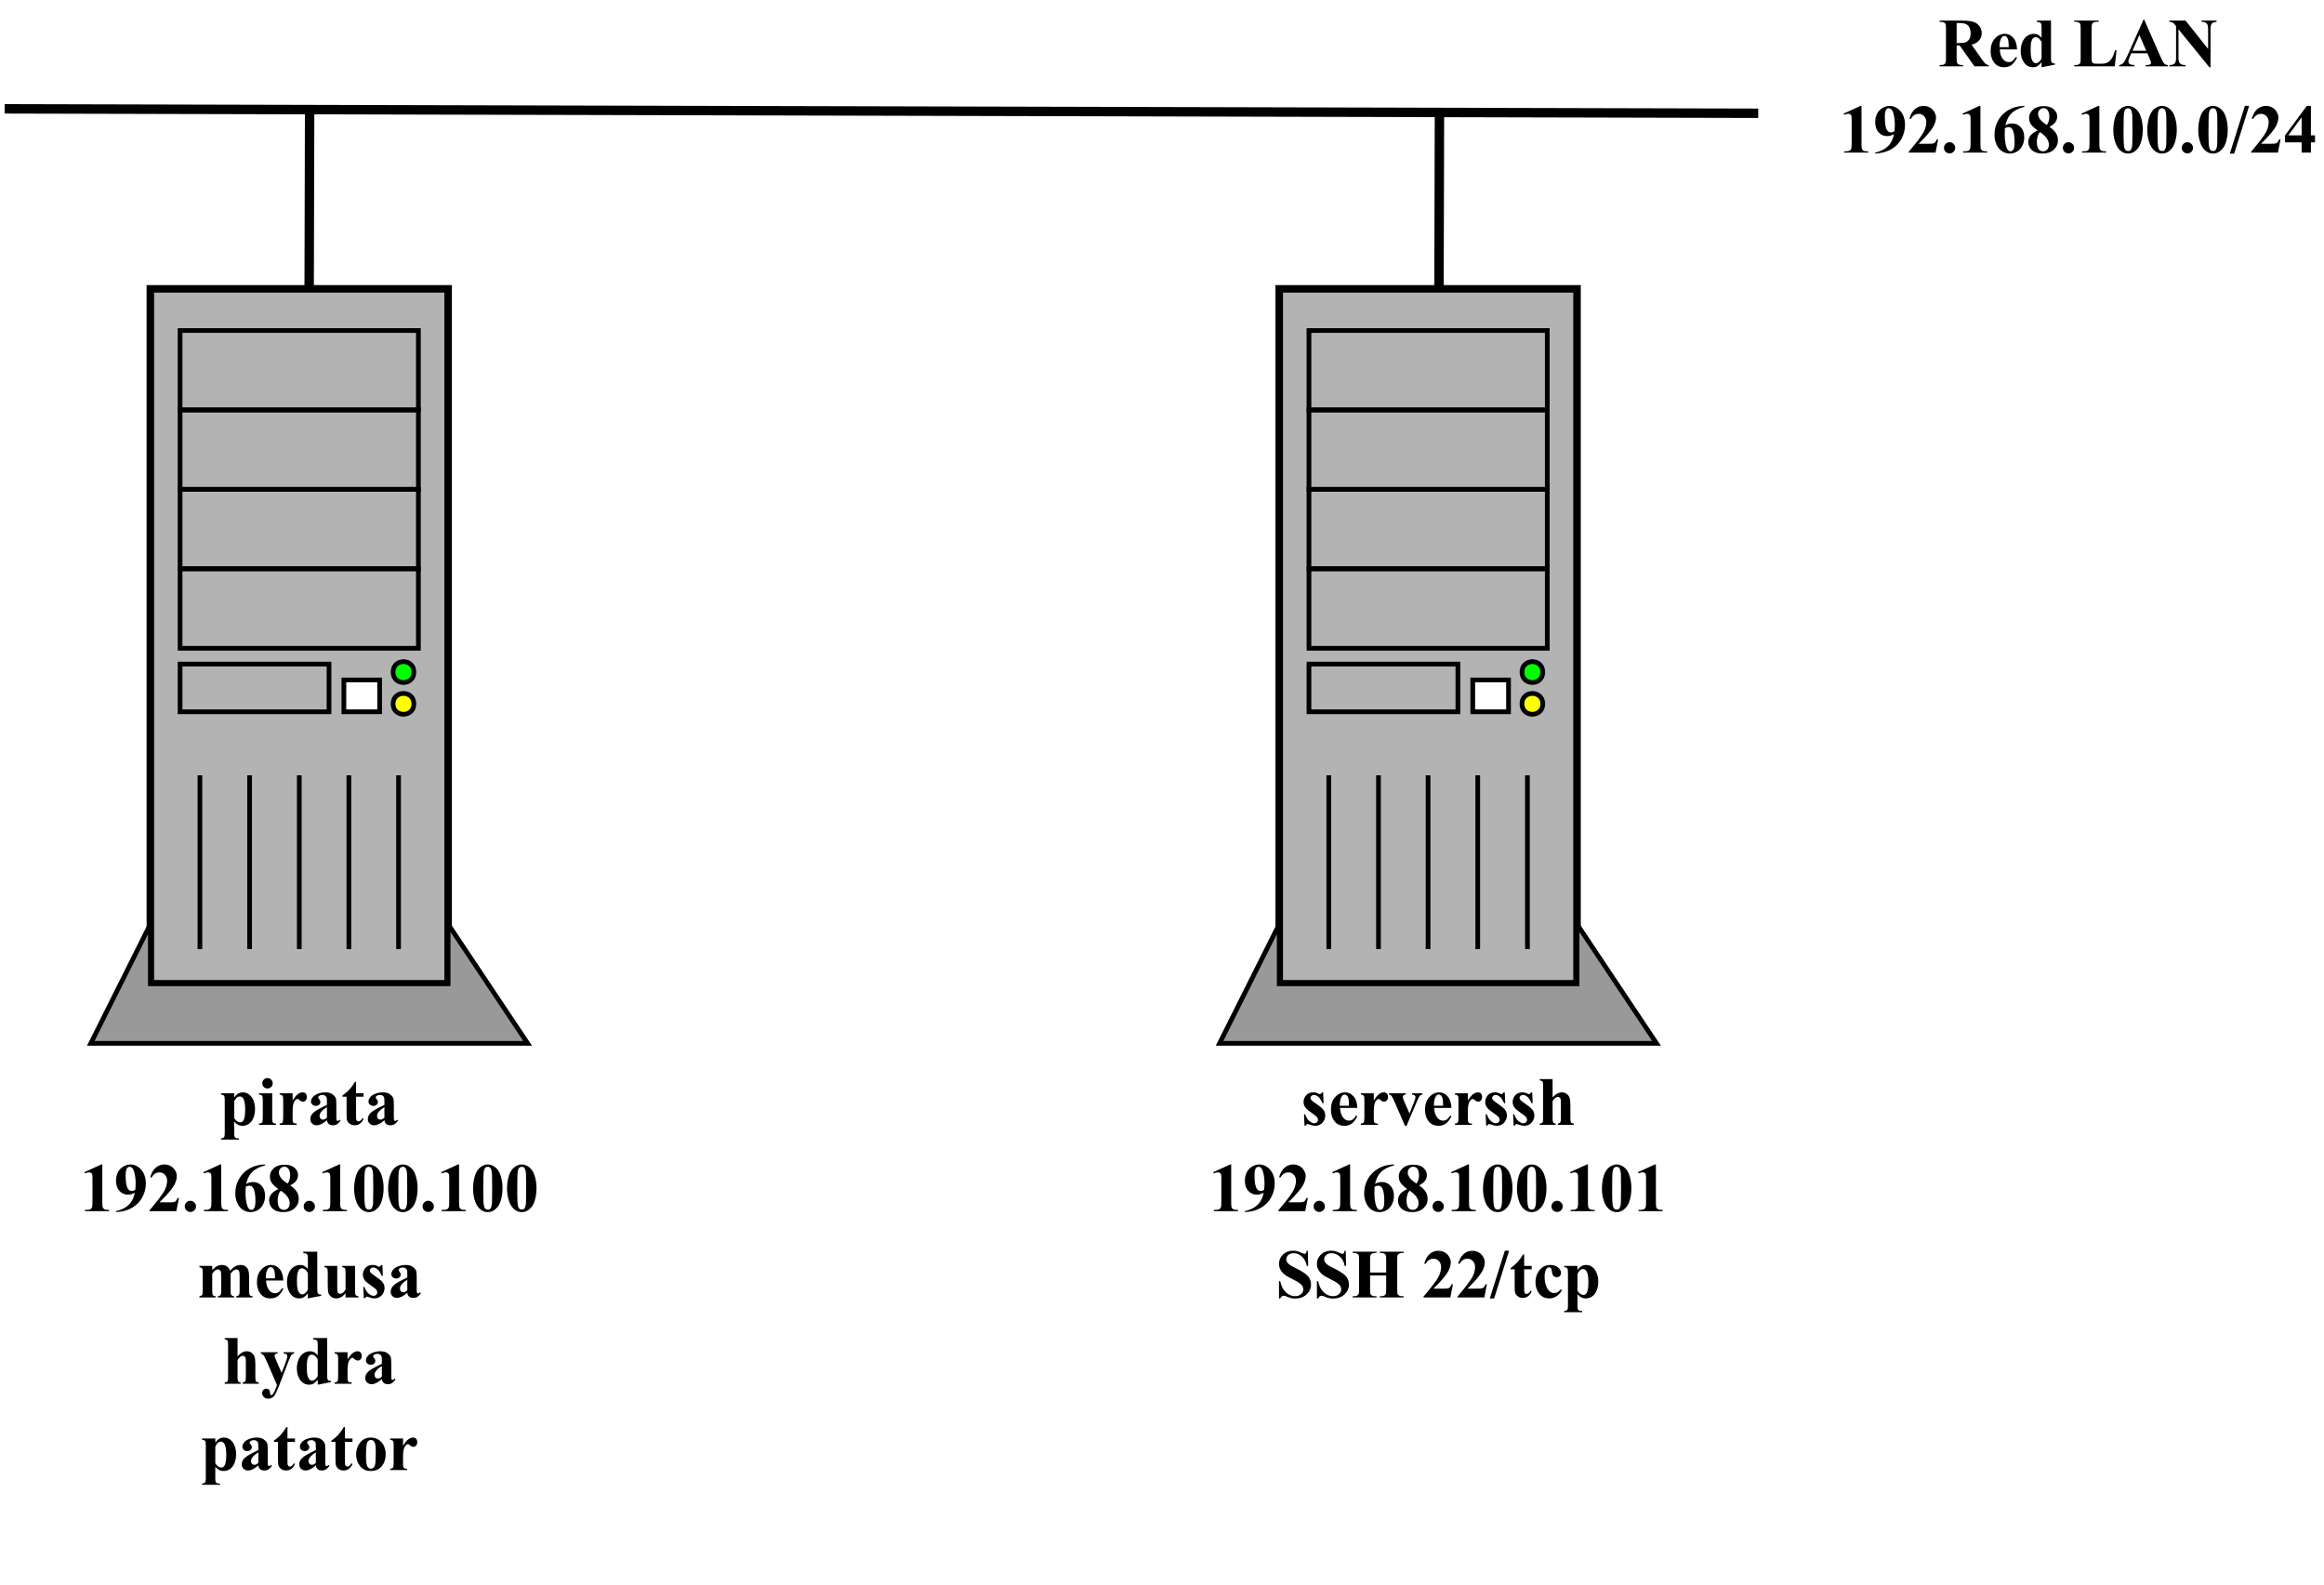 <?xml version="1.0" encoding="UTF-8"?>
<svg xmlns="http://www.w3.org/2000/svg" xmlns:xlink="http://www.w3.org/1999/xlink" width="494pt" height="337pt" viewBox="0 0 494 337" version="1.1">
<defs>
<g>
<symbol overflow="visible" id="glyph0-0">
<path style="stroke:none;" d="M 2.031 0 L 2.031 -9.172 L 9.375 -9.172 L 9.375 0 Z M 2.266 -0.234 L 9.141 -0.234 L 9.141 -8.938 L 2.266 -8.938 Z M 2.266 -0.234 "/>
</symbol>
<symbol overflow="visible" id="glyph0-1">
<path style="stroke:none;" d="M 3.094 -0.688 L 3.094 1.812 C 3.094 2.156 3.117 2.391 3.172 2.516 C 3.223 2.641 3.305 2.727 3.422 2.781 C 3.535 2.844 3.758 2.875 4.094 2.875 L 4.094 3.141 L 0.281 3.141 L 0.281 2.875 C 0.57 2.863 0.789 2.781 0.938 2.625 C 1.031 2.508 1.078 2.223 1.078 1.766 L 1.078 -5.297 C 1.078 -5.773 1.02 -6.078 0.906 -6.203 C 0.801 -6.336 0.594 -6.414 0.281 -6.438 L 0.281 -6.703 L 3.094 -6.703 L 3.094 -5.812 C 3.32 -6.156 3.555 -6.406 3.797 -6.562 C 4.148 -6.789 4.531 -6.906 4.938 -6.906 C 5.438 -6.906 5.883 -6.75 6.281 -6.438 C 6.688 -6.125 6.992 -5.691 7.203 -5.141 C 7.41 -4.598 7.516 -4.008 7.516 -3.375 C 7.516 -2.695 7.406 -2.078 7.188 -1.516 C 6.977 -0.961 6.664 -0.535 6.25 -0.234 C 5.832 0.055 5.375 0.203 4.875 0.203 C 4.5 0.203 4.156 0.117 3.844 -0.047 C 3.602 -0.172 3.352 -0.383 3.094 -0.688 Z M 3.094 -1.406 C 3.5 -0.82 3.938 -0.531 4.406 -0.531 C 4.664 -0.531 4.879 -0.664 5.047 -0.938 C 5.297 -1.344 5.422 -2.109 5.422 -3.234 C 5.422 -4.391 5.281 -5.18 5 -5.609 C 4.82 -5.891 4.582 -6.031 4.281 -6.031 C 3.789 -6.031 3.395 -5.68 3.094 -4.984 Z M 3.094 -1.406 "/>
</symbol>
<symbol overflow="visible" id="glyph0-2">
<path style="stroke:none;" d="M 2.109 -9.938 C 2.422 -9.938 2.68 -9.828 2.891 -9.609 C 3.109 -9.398 3.219 -9.141 3.219 -8.828 C 3.219 -8.523 3.109 -8.266 2.891 -8.047 C 2.672 -7.836 2.41 -7.734 2.109 -7.734 C 1.797 -7.734 1.531 -7.836 1.312 -8.047 C 1.102 -8.266 1 -8.523 1 -8.828 C 1 -9.141 1.102 -9.398 1.312 -9.609 C 1.531 -9.828 1.797 -9.938 2.109 -9.938 Z M 3.109 -6.703 L 3.109 -1.391 C 3.109 -0.922 3.16 -0.617 3.266 -0.484 C 3.379 -0.348 3.598 -0.273 3.922 -0.266 L 3.922 0 L 0.297 0 L 0.297 -0.266 C 0.598 -0.266 0.816 -0.348 0.953 -0.516 C 1.055 -0.629 1.109 -0.922 1.109 -1.391 L 1.109 -5.297 C 1.109 -5.773 1.051 -6.078 0.938 -6.203 C 0.832 -6.336 0.617 -6.414 0.297 -6.438 L 0.297 -6.703 Z M 3.109 -6.703 "/>
</symbol>
<symbol overflow="visible" id="glyph0-3">
<path style="stroke:none;" d="M 3.281 -6.703 L 3.281 -5.172 C 3.719 -5.867 4.102 -6.332 4.438 -6.562 C 4.77 -6.789 5.094 -6.906 5.406 -6.906 C 5.676 -6.906 5.891 -6.82 6.047 -6.656 C 6.211 -6.488 6.297 -6.254 6.297 -5.953 C 6.297 -5.629 6.219 -5.379 6.062 -5.203 C 5.906 -5.023 5.719 -4.938 5.5 -4.938 C 5.238 -4.938 5.016 -5.02 4.828 -5.188 C 4.648 -5.352 4.539 -5.441 4.5 -5.453 C 4.457 -5.484 4.406 -5.5 4.344 -5.5 C 4.207 -5.5 4.078 -5.445 3.953 -5.344 C 3.754 -5.176 3.602 -4.945 3.5 -4.656 C 3.352 -4.188 3.281 -3.672 3.281 -3.109 L 3.281 -1.172 C 3.281 -0.898 3.297 -0.727 3.328 -0.656 C 3.391 -0.52 3.473 -0.422 3.578 -0.359 C 3.691 -0.305 3.883 -0.273 4.156 -0.266 L 4.156 0 L 0.531 0 L 0.531 -0.266 C 0.82 -0.285 1.02 -0.363 1.125 -0.5 C 1.227 -0.633 1.281 -0.992 1.281 -1.578 L 1.281 -5.281 C 1.281 -5.664 1.258 -5.91 1.219 -6.016 C 1.176 -6.148 1.109 -6.242 1.016 -6.297 C 0.922 -6.359 0.758 -6.406 0.531 -6.438 L 0.531 -6.703 Z M 3.281 -6.703 "/>
</symbol>
<symbol overflow="visible" id="glyph0-4">
<path style="stroke:none;" d="M 4.188 -0.984 C 3.375 -0.266 2.641 0.094 1.984 0.094 C 1.609 0.094 1.289 -0.031 1.031 -0.281 C 0.781 -0.531 0.656 -0.844 0.656 -1.219 C 0.656 -1.727 0.875 -2.188 1.312 -2.594 C 1.758 -3.008 2.719 -3.555 4.188 -4.234 L 4.188 -4.906 C 4.188 -5.414 4.16 -5.734 4.109 -5.859 C 4.055 -5.992 3.953 -6.109 3.797 -6.203 C 3.641 -6.305 3.469 -6.359 3.281 -6.359 C 2.969 -6.359 2.711 -6.285 2.516 -6.141 C 2.391 -6.055 2.328 -5.957 2.328 -5.844 C 2.328 -5.75 2.395 -5.625 2.531 -5.469 C 2.707 -5.27 2.797 -5.07 2.797 -4.875 C 2.797 -4.645 2.707 -4.445 2.531 -4.281 C 2.363 -4.113 2.141 -4.031 1.859 -4.031 C 1.555 -4.031 1.301 -4.117 1.094 -4.297 C 0.895 -4.484 0.797 -4.695 0.797 -4.938 C 0.797 -5.281 0.93 -5.609 1.203 -5.922 C 1.473 -6.234 1.852 -6.473 2.344 -6.641 C 2.832 -6.816 3.336 -6.906 3.859 -6.906 C 4.492 -6.906 4.992 -6.77 5.359 -6.5 C 5.734 -6.227 5.977 -5.93 6.094 -5.609 C 6.156 -5.41 6.188 -4.953 6.188 -4.234 L 6.188 -1.641 C 6.188 -1.328 6.195 -1.129 6.219 -1.047 C 6.25 -0.973 6.285 -0.914 6.328 -0.875 C 6.379 -0.844 6.438 -0.828 6.5 -0.828 C 6.625 -0.828 6.75 -0.914 6.875 -1.094 L 7.094 -0.922 C 6.852 -0.566 6.602 -0.305 6.344 -0.141 C 6.094 0.016 5.805 0.094 5.484 0.094 C 5.098 0.094 4.797 0.004 4.578 -0.172 C 4.367 -0.348 4.238 -0.617 4.188 -0.984 Z M 4.188 -1.516 L 4.188 -3.75 C 3.613 -3.414 3.188 -3.055 2.906 -2.672 C 2.719 -2.41 2.625 -2.148 2.625 -1.891 C 2.625 -1.66 2.703 -1.461 2.859 -1.297 C 2.973 -1.172 3.141 -1.109 3.359 -1.109 C 3.598 -1.109 3.875 -1.242 4.188 -1.516 Z M 4.188 -1.516 "/>
</symbol>
<symbol overflow="visible" id="glyph0-5">
<path style="stroke:none;" d="M 3.156 -9.141 L 3.156 -6.703 L 4.75 -6.703 L 4.75 -5.984 L 3.156 -5.984 L 3.156 -1.859 C 3.156 -1.473 3.172 -1.223 3.203 -1.109 C 3.242 -0.992 3.305 -0.898 3.391 -0.828 C 3.484 -0.766 3.566 -0.734 3.641 -0.734 C 3.953 -0.734 4.25 -0.969 4.531 -1.438 L 4.75 -1.281 C 4.352 -0.363 3.723 0.094 2.859 0.094 C 2.43 0.094 2.07 -0.02 1.781 -0.25 C 1.488 -0.488 1.301 -0.754 1.219 -1.047 C 1.164 -1.211 1.141 -1.656 1.141 -2.375 L 1.141 -5.984 L 0.266 -5.984 L 0.266 -6.234 C 0.867 -6.66 1.379 -7.109 1.797 -7.578 C 2.223 -8.047 2.598 -8.566 2.922 -9.141 Z M 3.156 -9.141 "/>
</symbol>
<symbol overflow="visible" id="glyph0-6">
<path style="stroke:none;" d="M 4.781 -9.922 L 4.781 -1.969 C 4.781 -1.375 4.805 -0.992 4.859 -0.828 C 4.91 -0.66 5.02 -0.523 5.188 -0.422 C 5.352 -0.316 5.617 -0.266 5.984 -0.266 L 6.219 -0.266 L 6.219 0 L 1.094 0 L 1.094 -0.266 L 1.359 -0.266 C 1.773 -0.266 2.066 -0.312 2.234 -0.406 C 2.41 -0.5 2.531 -0.629 2.594 -0.797 C 2.656 -0.961 2.688 -1.352 2.688 -1.969 L 2.688 -7 C 2.688 -7.457 2.664 -7.738 2.625 -7.844 C 2.582 -7.957 2.504 -8.051 2.391 -8.125 C 2.273 -8.207 2.141 -8.25 1.984 -8.25 C 1.742 -8.25 1.445 -8.176 1.094 -8.031 L 0.969 -8.281 L 4.547 -9.922 Z M 4.781 -9.922 "/>
</symbol>
<symbol overflow="visible" id="glyph0-7">
<path style="stroke:none;" d="M 0.453 0.203 L 0.453 0 C 1.242 -0.176 1.914 -0.441 2.469 -0.797 C 3.02 -1.148 3.457 -1.586 3.781 -2.109 C 4.102 -2.629 4.328 -3.227 4.453 -3.906 C 4.16 -3.758 3.91 -3.656 3.703 -3.594 C 3.492 -3.531 3.273 -3.5 3.047 -3.5 C 2.305 -3.5 1.691 -3.766 1.203 -4.297 C 0.711 -4.828 0.469 -5.551 0.469 -6.469 C 0.469 -7.113 0.598 -7.703 0.859 -8.234 C 1.129 -8.766 1.508 -9.176 2 -9.469 C 2.5 -9.77 3.008 -9.922 3.531 -9.922 C 4.102 -9.922 4.641 -9.754 5.141 -9.422 C 5.648 -9.098 6.055 -8.629 6.359 -8.016 C 6.66 -7.398 6.812 -6.695 6.812 -5.906 C 6.812 -4.883 6.566 -3.906 6.078 -2.969 C 5.586 -2.031 4.859 -1.281 3.891 -0.719 C 2.922 -0.156 1.773 0.148 0.453 0.203 Z M 4.562 -4.516 C 4.613 -5.047 4.641 -5.516 4.641 -5.922 C 4.641 -6.797 4.535 -7.609 4.328 -8.359 C 4.211 -8.766 4.047 -9.066 3.828 -9.266 C 3.703 -9.367 3.547 -9.422 3.359 -9.422 C 3.117 -9.422 2.93 -9.32 2.797 -9.125 C 2.609 -8.844 2.516 -8.305 2.516 -7.516 C 2.516 -6.191 2.676 -5.273 3 -4.766 C 3.195 -4.441 3.473 -4.281 3.828 -4.281 C 4.016 -4.281 4.258 -4.359 4.562 -4.516 Z M 4.562 -4.516 "/>
</symbol>
<symbol overflow="visible" id="glyph0-8">
<path style="stroke:none;" d="M 6.078 0 L 0.359 0 L 0.359 -0.156 C 2.109 -2.238 3.172 -3.641 3.547 -4.359 C 3.922 -5.086 4.109 -5.797 4.109 -6.484 C 4.109 -6.984 3.953 -7.398 3.641 -7.734 C 3.336 -8.066 2.957 -8.234 2.5 -8.234 C 1.77 -8.234 1.203 -7.863 0.797 -7.125 L 0.531 -7.219 C 0.789 -8.133 1.18 -8.812 1.703 -9.25 C 2.234 -9.695 2.844 -9.922 3.531 -9.922 C 4.02 -9.922 4.469 -9.805 4.875 -9.578 C 5.281 -9.348 5.598 -9.031 5.828 -8.625 C 6.055 -8.227 6.172 -7.859 6.172 -7.516 C 6.172 -6.879 5.992 -6.234 5.641 -5.578 C 5.16 -4.691 4.109 -3.457 2.484 -1.875 L 4.578 -1.875 C 5.086 -1.875 5.422 -1.895 5.578 -1.938 C 5.734 -1.977 5.863 -2.051 5.969 -2.156 C 6.07 -2.258 6.203 -2.477 6.359 -2.812 L 6.625 -2.812 Z M 6.078 0 "/>
</symbol>
<symbol overflow="visible" id="glyph0-9">
<path style="stroke:none;" d="M 1.828 -2.203 C 2.16 -2.203 2.441 -2.082 2.672 -1.844 C 2.91 -1.613 3.031 -1.336 3.031 -1.016 C 3.031 -0.68 2.91 -0.398 2.672 -0.172 C 2.441 0.055 2.16 0.172 1.828 0.172 C 1.504 0.172 1.223 0.055 0.984 -0.172 C 0.754 -0.398 0.641 -0.68 0.641 -1.016 C 0.641 -1.336 0.754 -1.613 0.984 -1.844 C 1.223 -2.082 1.504 -2.203 1.828 -2.203 Z M 1.828 -2.203 "/>
</symbol>
<symbol overflow="visible" id="glyph0-10">
<path style="stroke:none;" d="M 6.891 -9.922 L 6.891 -9.719 C 6.023 -9.5 5.332 -9.211 4.812 -8.859 C 4.289 -8.516 3.875 -8.094 3.562 -7.594 C 3.258 -7.102 3.023 -6.492 2.859 -5.766 C 3.078 -5.91 3.254 -6.004 3.391 -6.047 C 3.703 -6.141 4.016 -6.188 4.328 -6.188 C 5.055 -6.188 5.66 -5.922 6.141 -5.391 C 6.629 -4.867 6.875 -4.148 6.875 -3.234 C 6.875 -2.598 6.738 -2.008 6.469 -1.469 C 6.207 -0.938 5.836 -0.523 5.359 -0.234 C 4.879 0.055 4.363 0.203 3.812 0.203 C 3.219 0.203 2.664 0.039 2.156 -0.281 C 1.645 -0.613 1.25 -1.094 0.969 -1.719 C 0.688 -2.352 0.547 -3.039 0.547 -3.781 C 0.547 -4.875 0.805 -5.891 1.328 -6.828 C 1.848 -7.766 2.586 -8.508 3.547 -9.062 C 4.516 -9.625 5.629 -9.91 6.891 -9.922 Z M 2.766 -5.188 C 2.734 -4.531 2.719 -4.047 2.719 -3.734 C 2.719 -3.078 2.781 -2.441 2.906 -1.828 C 3.031 -1.211 3.203 -0.781 3.422 -0.531 C 3.578 -0.352 3.766 -0.266 3.984 -0.266 C 4.203 -0.266 4.395 -0.391 4.562 -0.641 C 4.738 -0.898 4.828 -1.422 4.828 -2.203 C 4.828 -3.523 4.664 -4.438 4.344 -4.938 C 4.145 -5.258 3.867 -5.422 3.516 -5.422 C 3.328 -5.422 3.078 -5.344 2.766 -5.188 Z M 2.766 -5.188 "/>
</symbol>
<symbol overflow="visible" id="glyph0-11">
<path style="stroke:none;" d="M 5 -5.484 C 5.688 -4.984 6.16 -4.516 6.422 -4.078 C 6.68 -3.648 6.812 -3.156 6.812 -2.594 C 6.812 -1.812 6.516 -1.148 5.922 -0.609 C 5.336 -0.066 4.539 0.203 3.531 0.203 C 2.57 0.203 1.828 -0.031 1.297 -0.5 C 0.773 -0.977 0.516 -1.562 0.516 -2.25 C 0.516 -2.758 0.664 -3.211 0.969 -3.609 C 1.27 -4.004 1.773 -4.363 2.484 -4.688 C 1.711 -5.27 1.219 -5.75 1 -6.125 C 0.789 -6.5 0.688 -6.93 0.688 -7.422 C 0.688 -8.066 0.957 -8.633 1.5 -9.125 C 2.051 -9.625 2.812 -9.875 3.781 -9.875 C 4.707 -9.875 5.414 -9.656 5.906 -9.219 C 6.406 -8.781 6.656 -8.258 6.656 -7.656 C 6.656 -7.195 6.52 -6.789 6.25 -6.438 C 5.988 -6.082 5.57 -5.766 5 -5.484 Z M 4.453 -5.859 C 4.629 -6.098 4.758 -6.363 4.844 -6.656 C 4.938 -6.945 4.984 -7.27 4.984 -7.625 C 4.984 -8.25 4.848 -8.727 4.578 -9.062 C 4.379 -9.312 4.102 -9.438 3.75 -9.438 C 3.426 -9.438 3.148 -9.316 2.922 -9.078 C 2.703 -8.848 2.594 -8.562 2.594 -8.219 C 2.594 -7.875 2.719 -7.516 2.969 -7.141 C 3.219 -6.766 3.711 -6.336 4.453 -5.859 Z M 3.016 -4.344 C 2.867 -4.207 2.766 -4.082 2.703 -3.969 C 2.609 -3.801 2.52 -3.555 2.438 -3.234 C 2.363 -2.922 2.328 -2.594 2.328 -2.25 C 2.328 -1.789 2.383 -1.41 2.5 -1.109 C 2.613 -0.805 2.773 -0.586 2.984 -0.453 C 3.203 -0.328 3.426 -0.266 3.656 -0.266 C 4 -0.266 4.289 -0.391 4.531 -0.641 C 4.77 -0.898 4.891 -1.25 4.891 -1.688 C 4.891 -2.613 4.266 -3.5 3.016 -4.344 Z M 3.016 -4.344 "/>
</symbol>
<symbol overflow="visible" id="glyph0-12">
<path style="stroke:none;" d="M 6.797 -4.859 C 6.797 -3.891 6.66 -2.984 6.391 -2.141 C 6.223 -1.629 6.004 -1.207 5.734 -0.875 C 5.461 -0.539 5.148 -0.273 4.797 -0.078 C 4.453 0.109 4.07 0.203 3.656 0.203 C 3.188 0.203 2.766 0.082 2.391 -0.156 C 2.016 -0.395 1.68 -0.738 1.391 -1.188 C 1.18 -1.508 1 -1.941 0.844 -2.484 C 0.633 -3.211 0.531 -3.969 0.531 -4.75 C 0.531 -5.801 0.676 -6.77 0.969 -7.656 C 1.219 -8.383 1.586 -8.941 2.078 -9.328 C 2.578 -9.723 3.102 -9.922 3.656 -9.922 C 4.219 -9.922 4.742 -9.727 5.234 -9.344 C 5.723 -8.957 6.082 -8.438 6.312 -7.781 C 6.633 -6.895 6.797 -5.922 6.797 -4.859 Z M 4.594 -4.875 C 4.594 -6.57 4.582 -7.562 4.562 -7.844 C 4.508 -8.508 4.395 -8.957 4.219 -9.188 C 4.102 -9.344 3.91 -9.422 3.641 -9.422 C 3.43 -9.422 3.27 -9.363 3.156 -9.25 C 2.977 -9.082 2.859 -8.785 2.797 -8.359 C 2.734 -7.941 2.703 -6.469 2.703 -3.938 C 2.703 -2.562 2.75 -1.641 2.844 -1.172 C 2.914 -0.836 3.02 -0.613 3.156 -0.5 C 3.289 -0.383 3.469 -0.328 3.688 -0.328 C 3.926 -0.328 4.102 -0.398 4.219 -0.547 C 4.414 -0.816 4.531 -1.234 4.562 -1.797 Z M 4.594 -4.875 "/>
</symbol>
<symbol overflow="visible" id="glyph0-13">
<path style="stroke:none;" d="M 3.281 -6.703 L 3.281 -5.812 C 3.645 -6.219 3.984 -6.5 4.297 -6.656 C 4.609 -6.82 4.953 -6.906 5.328 -6.906 C 5.754 -6.906 6.113 -6.801 6.406 -6.594 C 6.695 -6.395 6.922 -6.094 7.078 -5.688 C 7.461 -6.113 7.828 -6.422 8.172 -6.609 C 8.523 -6.805 8.895 -6.906 9.281 -6.906 C 9.738 -6.906 10.102 -6.797 10.375 -6.578 C 10.656 -6.367 10.848 -6.098 10.953 -5.766 C 11.066 -5.441 11.125 -4.922 11.125 -4.203 L 11.125 -1.469 C 11.125 -0.945 11.164 -0.625 11.25 -0.5 C 11.344 -0.375 11.539 -0.297 11.844 -0.266 L 11.844 0 L 8.375 0 L 8.375 -0.266 C 8.656 -0.285 8.859 -0.391 8.984 -0.578 C 9.066 -0.703 9.109 -1 9.109 -1.469 L 9.109 -4.344 C 9.109 -4.938 9.082 -5.312 9.031 -5.469 C 8.988 -5.633 8.914 -5.754 8.812 -5.828 C 8.707 -5.91 8.586 -5.953 8.453 -5.953 C 8.242 -5.953 8.035 -5.879 7.828 -5.734 C 7.617 -5.586 7.406 -5.363 7.188 -5.062 L 7.188 -1.469 C 7.188 -0.977 7.227 -0.672 7.312 -0.547 C 7.426 -0.367 7.633 -0.273 7.938 -0.266 L 7.938 0 L 4.484 0 L 4.484 -0.266 C 4.66 -0.266 4.801 -0.305 4.906 -0.391 C 5.02 -0.473 5.094 -0.57 5.125 -0.688 C 5.164 -0.812 5.188 -1.07 5.188 -1.469 L 5.188 -4.344 C 5.188 -4.945 5.16 -5.32 5.109 -5.469 C 5.066 -5.625 4.988 -5.742 4.875 -5.828 C 4.758 -5.922 4.641 -5.969 4.516 -5.969 C 4.328 -5.969 4.148 -5.914 3.984 -5.812 C 3.766 -5.664 3.531 -5.414 3.281 -5.062 L 3.281 -1.469 C 3.281 -0.988 3.32 -0.672 3.406 -0.516 C 3.5 -0.367 3.695 -0.285 4 -0.266 L 4 0 L 0.547 0 L 0.547 -0.266 C 0.828 -0.285 1.023 -0.375 1.141 -0.531 C 1.223 -0.633 1.266 -0.945 1.266 -1.469 L 1.266 -5.25 C 1.266 -5.75 1.219 -6.062 1.125 -6.188 C 1.031 -6.312 0.836 -6.395 0.547 -6.438 L 0.547 -6.703 Z M 3.281 -6.703 "/>
</symbol>
<symbol overflow="visible" id="glyph0-14">
<path style="stroke:none;" d="M 6.172 -3.594 L 2.5 -3.594 C 2.539 -2.695 2.773 -1.992 3.203 -1.484 C 3.535 -1.086 3.93 -0.891 4.391 -0.891 C 4.68 -0.891 4.941 -0.969 5.172 -1.125 C 5.41 -1.289 5.66 -1.578 5.922 -1.984 L 6.172 -1.828 C 5.805 -1.086 5.406 -0.562 4.969 -0.25 C 4.531 0.051 4.02 0.203 3.438 0.203 C 2.445 0.203 1.695 -0.18 1.188 -0.953 C 0.77 -1.566 0.562 -2.328 0.562 -3.234 C 0.562 -4.359 0.863 -5.25 1.469 -5.906 C 2.07 -6.57 2.781 -6.906 3.594 -6.906 C 4.27 -6.906 4.859 -6.625 5.359 -6.062 C 5.859 -5.508 6.129 -4.688 6.172 -3.594 Z M 4.406 -4.062 C 4.406 -4.832 4.363 -5.359 4.281 -5.641 C 4.195 -5.93 4.066 -6.148 3.891 -6.297 C 3.785 -6.391 3.648 -6.438 3.484 -6.438 C 3.234 -6.438 3.031 -6.312 2.875 -6.062 C 2.594 -5.645 2.453 -5.062 2.453 -4.312 L 2.453 -4.062 Z M 4.406 -4.062 "/>
</symbol>
<symbol overflow="visible" id="glyph0-15">
<path style="stroke:none;" d="M 7 -9.719 L 7 -2 C 7 -1.477 7.016 -1.172 7.047 -1.078 C 7.086 -0.922 7.16 -0.801 7.266 -0.719 C 7.367 -0.645 7.555 -0.602 7.828 -0.594 L 7.828 -0.344 L 5 0.203 L 5 -0.859 C 4.656 -0.453 4.352 -0.172 4.094 -0.016 C 3.832 0.129 3.531 0.203 3.188 0.203 C 2.332 0.203 1.66 -0.18 1.172 -0.953 C 0.766 -1.566 0.562 -2.328 0.562 -3.234 C 0.562 -3.953 0.688 -4.598 0.938 -5.172 C 1.188 -5.742 1.523 -6.176 1.953 -6.469 C 2.391 -6.758 2.859 -6.906 3.359 -6.906 C 3.672 -6.906 3.953 -6.844 4.203 -6.719 C 4.453 -6.594 4.719 -6.375 5 -6.062 L 5 -8.078 C 5 -8.586 4.977 -8.895 4.938 -9 C 4.875 -9.145 4.785 -9.25 4.672 -9.312 C 4.555 -9.375 4.344 -9.406 4.031 -9.406 L 4.031 -9.719 Z M 5 -5.172 C 4.645 -5.848 4.211 -6.188 3.703 -6.188 C 3.523 -6.188 3.379 -6.141 3.266 -6.047 C 3.086 -5.898 2.941 -5.641 2.828 -5.266 C 2.723 -4.891 2.672 -4.316 2.672 -3.547 C 2.672 -2.703 2.727 -2.078 2.844 -1.672 C 2.969 -1.266 3.141 -0.973 3.359 -0.797 C 3.473 -0.703 3.625 -0.656 3.812 -0.656 C 4.227 -0.656 4.625 -0.984 5 -1.641 Z M 5 -5.172 "/>
</symbol>
<symbol overflow="visible" id="glyph0-16">
<path style="stroke:none;" d="M 6.969 -6.703 L 6.969 -1.453 C 6.969 -0.941 7.016 -0.625 7.109 -0.5 C 7.203 -0.375 7.395 -0.297 7.688 -0.266 L 7.688 0 L 4.953 0 L 4.953 -0.891 C 4.641 -0.516 4.32 -0.238 4 -0.062 C 3.676 0.113 3.316 0.203 2.922 0.203 C 2.547 0.203 2.207 0.086 1.906 -0.141 C 1.613 -0.379 1.414 -0.648 1.312 -0.953 C 1.219 -1.266 1.172 -1.812 1.172 -2.594 L 1.172 -5.25 C 1.172 -5.75 1.125 -6.062 1.031 -6.188 C 0.938 -6.312 0.742 -6.395 0.453 -6.438 L 0.453 -6.703 L 3.188 -6.703 L 3.188 -2.125 C 3.188 -1.645 3.207 -1.332 3.25 -1.188 C 3.289 -1.051 3.359 -0.945 3.453 -0.875 C 3.555 -0.812 3.672 -0.781 3.797 -0.781 C 3.973 -0.781 4.129 -0.82 4.266 -0.906 C 4.461 -1.031 4.691 -1.281 4.953 -1.656 L 4.953 -5.25 C 4.953 -5.75 4.906 -6.062 4.812 -6.188 C 4.719 -6.312 4.523 -6.395 4.234 -6.438 L 4.234 -6.703 Z M 6.969 -6.703 "/>
</symbol>
<symbol overflow="visible" id="glyph0-17">
<path style="stroke:none;" d="M 4.734 -6.891 L 4.828 -4.594 L 4.594 -4.594 C 4.301 -5.27 4 -5.734 3.688 -5.984 C 3.375 -6.234 3.062 -6.359 2.75 -6.359 C 2.551 -6.359 2.383 -6.289 2.25 -6.156 C 2.113 -6.031 2.047 -5.879 2.047 -5.703 C 2.047 -5.578 2.094 -5.457 2.188 -5.344 C 2.344 -5.145 2.77 -4.805 3.469 -4.328 C 4.164 -3.859 4.625 -3.457 4.844 -3.125 C 5.07 -2.789 5.188 -2.414 5.188 -2 C 5.188 -1.633 5.094 -1.27 4.906 -0.906 C 4.719 -0.551 4.453 -0.273 4.109 -0.078 C 3.773 0.109 3.406 0.203 3 0.203 C 2.676 0.203 2.25 0.102 1.719 -0.094 C 1.57 -0.145 1.473 -0.172 1.422 -0.172 C 1.266 -0.172 1.133 -0.055 1.031 0.172 L 0.781 0.172 L 0.672 -2.234 L 0.922 -2.234 C 1.129 -1.598 1.422 -1.125 1.797 -0.812 C 2.172 -0.5 2.523 -0.344 2.859 -0.344 C 3.086 -0.344 3.273 -0.41 3.422 -0.547 C 3.566 -0.691 3.641 -0.863 3.641 -1.062 C 3.641 -1.289 3.566 -1.488 3.422 -1.656 C 3.285 -1.82 2.969 -2.078 2.469 -2.422 C 1.738 -2.922 1.266 -3.305 1.047 -3.578 C 0.734 -3.961 0.578 -4.395 0.578 -4.875 C 0.578 -5.383 0.754 -5.848 1.109 -6.266 C 1.461 -6.691 1.977 -6.906 2.656 -6.906 C 3.02 -6.906 3.375 -6.816 3.719 -6.641 C 3.844 -6.566 3.945 -6.531 4.031 -6.531 C 4.113 -6.531 4.18 -6.547 4.234 -6.578 C 4.285 -6.617 4.367 -6.723 4.484 -6.891 Z M 4.734 -6.891 "/>
</symbol>
<symbol overflow="visible" id="glyph0-18">
<path style="stroke:none;" d="M 3.234 -9.719 L 3.234 -5.844 C 3.598 -6.227 3.93 -6.5 4.234 -6.656 C 4.547 -6.82 4.863 -6.906 5.188 -6.906 C 5.613 -6.906 5.973 -6.785 6.266 -6.547 C 6.566 -6.305 6.766 -6.023 6.859 -5.703 C 6.961 -5.379 7.016 -4.832 7.016 -4.062 L 7.016 -1.453 C 7.016 -0.941 7.062 -0.625 7.156 -0.5 C 7.25 -0.375 7.441 -0.297 7.734 -0.266 L 7.734 0 L 4.344 0 L 4.344 -0.266 C 4.582 -0.297 4.758 -0.391 4.875 -0.547 C 4.957 -0.672 5 -0.973 5 -1.453 L 5 -4.438 C 5 -4.988 4.977 -5.336 4.938 -5.484 C 4.895 -5.629 4.82 -5.738 4.719 -5.812 C 4.625 -5.895 4.508 -5.938 4.375 -5.938 C 4.188 -5.938 4 -5.867 3.812 -5.734 C 3.633 -5.598 3.441 -5.367 3.234 -5.047 L 3.234 -1.453 C 3.234 -0.973 3.27 -0.676 3.344 -0.562 C 3.426 -0.395 3.609 -0.297 3.891 -0.266 L 3.891 0 L 0.5 0 L 0.5 -0.266 C 0.781 -0.285 0.984 -0.375 1.109 -0.531 C 1.18 -0.633 1.219 -0.941 1.219 -1.453 L 1.219 -8.266 C 1.219 -8.766 1.172 -9.078 1.078 -9.203 C 0.992 -9.328 0.801 -9.41 0.5 -9.453 L 0.5 -9.719 Z M 3.234 -9.719 "/>
</symbol>
<symbol overflow="visible" id="glyph0-19">
<path style="stroke:none;" d="M 3.562 0.266 L 1.406 -4.688 C 1.082 -5.438 0.844 -5.895 0.688 -6.062 C 0.531 -6.238 0.344 -6.363 0.125 -6.438 L 0.125 -6.703 L 3.688 -6.703 L 3.688 -6.438 C 3.445 -6.426 3.281 -6.379 3.188 -6.297 C 3.094 -6.211 3.047 -6.113 3.047 -6 C 3.047 -5.82 3.164 -5.461 3.406 -4.922 L 4.547 -2.312 L 5.328 -4.328 C 5.609 -5.055 5.75 -5.562 5.75 -5.844 C 5.75 -6.02 5.691 -6.16 5.578 -6.266 C 5.461 -6.367 5.254 -6.426 4.953 -6.438 L 4.953 -6.703 L 7.203 -6.703 L 7.203 -6.438 C 6.984 -6.406 6.801 -6.316 6.656 -6.172 C 6.52 -6.023 6.289 -5.531 5.969 -4.688 L 4.062 0.266 C 3.57 1.516 3.211 2.281 2.984 2.562 C 2.648 2.969 2.234 3.172 1.734 3.172 C 1.336 3.172 1.016 3.055 0.766 2.828 C 0.523 2.598 0.406 2.32 0.406 2 C 0.406 1.727 0.488 1.5 0.656 1.312 C 0.832 1.133 1.047 1.047 1.297 1.047 C 1.523 1.047 1.711 1.117 1.859 1.266 C 2.004 1.422 2.082 1.66 2.094 1.984 C 2.094 2.16 2.113 2.273 2.156 2.328 C 2.195 2.391 2.254 2.422 2.328 2.422 C 2.441 2.422 2.562 2.348 2.688 2.203 C 2.875 2.004 3.098 1.547 3.359 0.828 Z M 3.562 0.266 "/>
</symbol>
<symbol overflow="visible" id="glyph0-20">
<path style="stroke:none;" d="M 3.656 -6.906 C 4.238 -6.906 4.781 -6.754 5.281 -6.453 C 5.781 -6.148 6.16 -5.719 6.422 -5.156 C 6.68 -4.602 6.812 -4 6.812 -3.344 C 6.812 -2.395 6.57 -1.598 6.094 -0.953 C 5.508 -0.18 4.703 0.203 3.672 0.203 C 2.66 0.203 1.883 -0.148 1.344 -0.859 C 0.801 -1.566 0.531 -2.383 0.531 -3.312 C 0.531 -4.27 0.805 -5.109 1.359 -5.828 C 1.922 -6.547 2.688 -6.906 3.656 -6.906 Z M 3.688 -6.391 C 3.438 -6.391 3.223 -6.297 3.047 -6.109 C 2.879 -5.93 2.766 -5.57 2.703 -5.031 C 2.648 -4.488 2.625 -3.734 2.625 -2.766 C 2.625 -2.254 2.66 -1.773 2.734 -1.328 C 2.785 -0.992 2.895 -0.738 3.062 -0.562 C 3.238 -0.383 3.438 -0.297 3.656 -0.297 C 3.863 -0.297 4.039 -0.352 4.188 -0.469 C 4.375 -0.633 4.5 -0.863 4.562 -1.156 C 4.656 -1.602 4.703 -2.52 4.703 -3.906 C 4.703 -4.719 4.656 -5.273 4.562 -5.578 C 4.477 -5.879 4.348 -6.098 4.172 -6.234 C 4.047 -6.336 3.883 -6.391 3.688 -6.391 Z M 3.688 -6.391 "/>
</symbol>
<symbol overflow="visible" id="glyph0-21">
<path style="stroke:none;" d="M 3.516 0.203 L 1.266 -5 C 0.992 -5.625 0.781 -6.02 0.625 -6.188 C 0.508 -6.312 0.348 -6.395 0.141 -6.438 L 0.141 -6.703 L 3.703 -6.703 L 3.703 -6.438 C 3.473 -6.438 3.316 -6.395 3.234 -6.312 C 3.117 -6.207 3.062 -6.082 3.062 -5.938 C 3.062 -5.758 3.164 -5.426 3.375 -4.938 L 4.484 -2.422 L 5.359 -4.594 C 5.617 -5.219 5.75 -5.66 5.75 -5.922 C 5.75 -6.066 5.691 -6.188 5.578 -6.281 C 5.473 -6.375 5.285 -6.426 5.016 -6.438 L 5.016 -6.703 L 7.203 -6.703 L 7.203 -6.438 C 6.992 -6.406 6.82 -6.32 6.688 -6.188 C 6.551 -6.062 6.352 -5.688 6.094 -5.062 L 3.859 0.203 Z M 3.516 0.203 "/>
</symbol>
<symbol overflow="visible" id="glyph0-22">
<path style="stroke:none;" d="M 6.891 -9.938 L 6.969 -6.703 L 6.672 -6.703 C 6.535 -7.516 6.195 -8.164 5.656 -8.656 C 5.113 -9.156 4.523 -9.406 3.891 -9.406 C 3.41 -9.406 3.023 -9.273 2.734 -9.016 C 2.453 -8.754 2.312 -8.453 2.312 -8.109 C 2.312 -7.891 2.363 -7.695 2.469 -7.531 C 2.602 -7.312 2.82 -7.094 3.125 -6.875 C 3.352 -6.719 3.875 -6.438 4.688 -6.031 C 5.82 -5.469 6.586 -4.941 6.984 -4.453 C 7.379 -3.953 7.578 -3.383 7.578 -2.75 C 7.578 -1.938 7.258 -1.234 6.625 -0.641 C 5.988 -0.055 5.188 0.234 4.219 0.234 C 3.906 0.234 3.613 0.203 3.344 0.141 C 3.07 0.078 2.734 -0.039 2.328 -0.219 C 2.098 -0.312 1.906 -0.359 1.75 -0.359 C 1.625 -0.359 1.492 -0.312 1.359 -0.219 C 1.223 -0.125 1.113 0.02 1.031 0.219 L 0.766 0.219 L 0.766 -3.453 L 1.031 -3.453 C 1.238 -2.422 1.641 -1.629 2.234 -1.078 C 2.836 -0.535 3.484 -0.266 4.172 -0.266 C 4.711 -0.266 5.141 -0.41 5.453 -0.703 C 5.773 -0.992 5.938 -1.332 5.938 -1.719 C 5.938 -1.957 5.875 -2.18 5.75 -2.391 C 5.625 -2.609 5.438 -2.812 5.188 -3 C 4.945 -3.195 4.508 -3.453 3.875 -3.766 C 2.988 -4.191 2.352 -4.555 1.969 -4.859 C 1.582 -5.172 1.285 -5.516 1.078 -5.891 C 0.867 -6.273 0.766 -6.691 0.766 -7.141 C 0.766 -7.91 1.047 -8.566 1.609 -9.109 C 2.18 -9.66 2.898 -9.938 3.766 -9.938 C 4.078 -9.938 4.383 -9.898 4.688 -9.828 C 4.906 -9.766 5.176 -9.656 5.5 -9.5 C 5.82 -9.344 6.051 -9.266 6.188 -9.266 C 6.312 -9.266 6.406 -9.301 6.469 -9.375 C 6.539 -9.457 6.609 -9.645 6.672 -9.938 Z M 6.891 -9.938 "/>
</symbol>
<symbol overflow="visible" id="glyph0-23">
<path style="stroke:none;" d="M 4.016 -4.672 L 4.016 -1.656 C 4.016 -1.164 4.039 -0.859 4.094 -0.734 C 4.145 -0.609 4.25 -0.5 4.406 -0.406 C 4.57 -0.312 4.789 -0.266 5.062 -0.266 L 5.391 -0.266 L 5.391 0 L 0.312 0 L 0.312 -0.266 L 0.625 -0.266 C 0.906 -0.266 1.133 -0.316 1.312 -0.422 C 1.438 -0.484 1.531 -0.598 1.594 -0.766 C 1.645 -0.879 1.672 -1.176 1.672 -1.656 L 1.672 -8.047 C 1.672 -8.547 1.645 -8.859 1.594 -8.984 C 1.539 -9.109 1.43 -9.219 1.266 -9.312 C 1.109 -9.406 0.895 -9.453 0.625 -9.453 L 0.312 -9.453 L 0.312 -9.719 L 5.391 -9.719 L 5.391 -9.453 L 5.062 -9.453 C 4.781 -9.453 4.555 -9.398 4.391 -9.297 C 4.266 -9.234 4.164 -9.117 4.094 -8.953 C 4.039 -8.836 4.016 -8.535 4.016 -8.047 L 4.016 -5.297 L 7.438 -5.297 L 7.438 -8.047 C 7.438 -8.547 7.41 -8.859 7.359 -8.984 C 7.305 -9.109 7.195 -9.219 7.031 -9.312 C 6.875 -9.406 6.66 -9.453 6.391 -9.453 L 6.078 -9.453 L 6.078 -9.719 L 11.141 -9.719 L 11.141 -9.453 L 10.828 -9.453 C 10.547 -9.453 10.32 -9.398 10.156 -9.297 C 10.031 -9.234 9.93 -9.117 9.859 -8.953 C 9.805 -8.836 9.781 -8.535 9.781 -8.047 L 9.781 -1.656 C 9.781 -1.164 9.805 -0.859 9.859 -0.734 C 9.91 -0.609 10.016 -0.5 10.172 -0.406 C 10.336 -0.312 10.555 -0.266 10.828 -0.266 L 11.141 -0.266 L 11.141 0 L 6.078 0 L 6.078 -0.266 L 6.391 -0.266 C 6.672 -0.266 6.898 -0.316 7.078 -0.422 C 7.191 -0.484 7.285 -0.598 7.359 -0.766 C 7.41 -0.879 7.438 -1.176 7.438 -1.656 L 7.438 -4.672 Z M 4.016 -4.672 "/>
</symbol>
<symbol overflow="visible" id="glyph0-24">
<path style="stroke:none;" d=""/>
</symbol>
<symbol overflow="visible" id="glyph0-25">
<path style="stroke:none;" d="M 4.125 -9.938 L 0.938 0.219 L 0.016 0.219 L 3.219 -9.938 Z M 4.125 -9.938 "/>
</symbol>
<symbol overflow="visible" id="glyph0-26">
<path style="stroke:none;" d="M 5.953 -1.719 L 6.188 -1.547 C 5.863 -0.961 5.469 -0.523 5 -0.234 C 4.531 0.055 4.031 0.203 3.5 0.203 C 2.602 0.203 1.891 -0.129 1.359 -0.797 C 0.828 -1.473 0.562 -2.285 0.562 -3.234 C 0.562 -4.148 0.805 -4.953 1.297 -5.641 C 1.879 -6.484 2.688 -6.906 3.719 -6.906 C 4.406 -6.906 4.953 -6.727 5.359 -6.375 C 5.773 -6.031 5.984 -5.641 5.984 -5.203 C 5.984 -4.93 5.898 -4.711 5.734 -4.547 C 5.566 -4.391 5.352 -4.312 5.094 -4.312 C 4.801 -4.312 4.562 -4.406 4.375 -4.594 C 4.195 -4.781 4.086 -5.113 4.047 -5.594 C 4.016 -5.895 3.945 -6.102 3.844 -6.219 C 3.727 -6.332 3.598 -6.391 3.453 -6.391 C 3.223 -6.391 3.023 -6.27 2.859 -6.031 C 2.617 -5.664 2.5 -5.102 2.5 -4.344 C 2.5 -3.707 2.598 -3.102 2.797 -2.531 C 2.992 -1.957 3.27 -1.531 3.625 -1.25 C 3.883 -1.039 4.191 -0.938 4.547 -0.938 C 4.785 -0.938 5.008 -0.988 5.219 -1.094 C 5.426 -1.207 5.672 -1.414 5.953 -1.719 Z M 5.953 -1.719 "/>
</symbol>
<symbol overflow="visible" id="glyph0-27">
<path style="stroke:none;" d="M 3.891 -4.422 L 3.891 -1.703 C 3.891 -1.18 3.922 -0.852 3.984 -0.719 C 4.055 -0.582 4.172 -0.473 4.328 -0.391 C 4.492 -0.305 4.801 -0.266 5.25 -0.266 L 5.25 0 L 0.266 0 L 0.266 -0.266 C 0.723 -0.266 1.031 -0.305 1.188 -0.391 C 1.344 -0.473 1.453 -0.582 1.516 -0.719 C 1.586 -0.852 1.625 -1.18 1.625 -1.703 L 1.625 -8.016 C 1.625 -8.535 1.586 -8.863 1.516 -9 C 1.453 -9.133 1.336 -9.242 1.172 -9.328 C 1.016 -9.41 0.711 -9.453 0.266 -9.453 L 0.266 -9.719 L 4.781 -9.719 C 5.957 -9.719 6.816 -9.633 7.359 -9.469 C 7.91 -9.312 8.359 -9.016 8.703 -8.578 C 9.047 -8.141 9.219 -7.625 9.219 -7.031 C 9.219 -6.312 8.957 -5.723 8.438 -5.266 C 8.102 -4.961 7.645 -4.738 7.062 -4.594 L 9.391 -1.297 C 9.691 -0.879 9.91 -0.617 10.047 -0.516 C 10.242 -0.359 10.469 -0.273 10.719 -0.266 L 10.719 0 L 7.672 0 L 4.531 -4.422 Z M 3.891 -9.188 L 3.891 -4.938 L 4.312 -4.938 C 4.969 -4.938 5.461 -4.992 5.797 -5.109 C 6.129 -5.234 6.391 -5.453 6.578 -5.766 C 6.766 -6.086 6.859 -6.504 6.859 -7.016 C 6.859 -7.754 6.68 -8.301 6.328 -8.656 C 5.984 -9.008 5.426 -9.188 4.656 -9.188 Z M 3.891 -9.188 "/>
</symbol>
<symbol overflow="visible" id="glyph0-28">
<path style="stroke:none;" d="M 9.266 -3.406 L 8.891 0 L 0.266 0 L 0.266 -0.266 L 0.594 -0.266 C 0.875 -0.266 1.102 -0.316 1.281 -0.422 C 1.406 -0.484 1.5 -0.598 1.562 -0.766 C 1.613 -0.879 1.641 -1.176 1.641 -1.656 L 1.641 -8.047 C 1.641 -8.547 1.613 -8.859 1.562 -8.984 C 1.508 -9.109 1.398 -9.219 1.234 -9.312 C 1.078 -9.406 0.863 -9.453 0.594 -9.453 L 0.266 -9.453 L 0.266 -9.719 L 5.453 -9.719 L 5.453 -9.453 L 5.031 -9.453 C 4.75 -9.453 4.52 -9.398 4.344 -9.297 C 4.219 -9.234 4.125 -9.117 4.062 -8.953 C 4 -8.836 3.969 -8.535 3.969 -8.047 L 3.969 -1.859 C 3.969 -1.367 3.992 -1.051 4.047 -0.906 C 4.109 -0.77 4.227 -0.672 4.406 -0.609 C 4.52 -0.566 4.805 -0.547 5.266 -0.547 L 6.078 -0.547 C 6.586 -0.547 7.016 -0.633 7.359 -0.812 C 7.703 -1 8 -1.285 8.25 -1.672 C 8.5 -2.066 8.738 -2.645 8.969 -3.406 Z M 9.266 -3.406 "/>
</symbol>
<symbol overflow="visible" id="glyph0-29">
<path style="stroke:none;" d="M 6.109 -2.766 L 2.672 -2.766 L 2.266 -1.812 C 2.129 -1.5 2.062 -1.238 2.062 -1.031 C 2.062 -0.758 2.172 -0.562 2.391 -0.438 C 2.523 -0.363 2.844 -0.305 3.344 -0.266 L 3.344 0 L 0.109 0 L 0.109 -0.266 C 0.461 -0.316 0.75 -0.457 0.969 -0.688 C 1.195 -0.926 1.477 -1.414 1.812 -2.156 L 5.281 -9.922 L 5.422 -9.922 L 8.922 -1.953 C 9.254 -1.191 9.531 -0.711 9.75 -0.516 C 9.906 -0.367 10.133 -0.285 10.438 -0.266 L 10.438 0 L 5.734 0 L 5.734 -0.266 L 5.922 -0.266 C 6.297 -0.266 6.562 -0.316 6.719 -0.422 C 6.82 -0.492 6.875 -0.602 6.875 -0.75 C 6.875 -0.832 6.859 -0.922 6.828 -1.016 C 6.816 -1.055 6.75 -1.234 6.625 -1.547 Z M 5.859 -3.297 L 4.406 -6.641 L 2.922 -3.297 Z M 5.859 -3.297 "/>
</symbol>
<symbol overflow="visible" id="glyph0-30">
<path style="stroke:none;" d="M 3.656 -9.719 L 8.453 -3.688 L 8.453 -7.859 C 8.453 -8.441 8.367 -8.836 8.203 -9.047 C 7.973 -9.328 7.586 -9.461 7.047 -9.453 L 7.047 -9.719 L 10.25 -9.719 L 10.25 -9.453 C 9.844 -9.398 9.566 -9.332 9.422 -9.25 C 9.285 -9.164 9.176 -9.023 9.094 -8.828 C 9.008 -8.641 8.969 -8.316 8.969 -7.859 L 8.969 0.219 L 8.734 0.219 L 2.156 -7.859 L 2.156 -1.688 C 2.156 -1.133 2.285 -0.758 2.547 -0.562 C 2.805 -0.363 3.098 -0.266 3.422 -0.266 L 3.656 -0.266 L 3.656 0 L 0.203 0 L 0.203 -0.266 C 0.742 -0.266 1.117 -0.375 1.328 -0.594 C 1.535 -0.812 1.641 -1.176 1.641 -1.688 L 1.641 -8.547 L 1.438 -8.797 C 1.227 -9.055 1.047 -9.227 0.891 -9.312 C 0.734 -9.395 0.504 -9.441 0.203 -9.453 L 0.203 -9.719 Z M 3.656 -9.719 "/>
</symbol>
<symbol overflow="visible" id="glyph0-31">
<path style="stroke:none;" d="M 0.359 -3.656 L 4.984 -9.922 L 5.859 -9.922 L 5.859 -3.656 L 6.734 -3.656 L 6.734 -2.172 L 5.859 -2.172 L 5.859 0 L 3.891 0 L 3.891 -2.172 L 0.359 -2.172 Z M 1.062 -3.656 L 3.891 -3.656 L 3.891 -7.5 Z M 1.062 -3.656 "/>
</symbol>
</g>
</defs>
<g id="surface26106">
<rect x="0" y="0" width="494" height="337" style="fill:rgb(100%,100%,100%);fill-opacity:1;stroke:none;"/>
<path style="fill-rule:evenodd;fill:rgb(70.196%,70.196%,70.196%);fill-opacity:1;stroke-width:0.08;stroke-linecap:butt;stroke-linejoin:miter;stroke:rgb(0%,0%,0%);stroke-opacity:1;stroke-miterlimit:10;" d="M 23.334 9.193 L 26.499 9.193 L 26.499 16.579 L 23.334 16.579 Z M 23.334 9.193 " transform="matrix(20,0,0,20,-434.723,-122.463)"/>
<path style="fill:none;stroke-width:0.05;stroke-linecap:butt;stroke-linejoin:miter;stroke:rgb(0%,0%,0%);stroke-opacity:1;stroke-miterlimit:10;" d="M 23.65 9.636 L 26.183 9.636 L 26.183 10.48 L 23.65 10.48 Z M 23.65 9.636 " transform="matrix(20,0,0,20,-434.723,-122.463)"/>
<path style="fill:none;stroke-width:0.05;stroke-linecap:butt;stroke-linejoin:miter;stroke:rgb(0%,0%,0%);stroke-opacity:1;stroke-miterlimit:10;" d="M 23.65 10.48 L 26.183 10.48 L 26.183 11.324 L 23.65 11.324 Z M 23.65 10.48 " transform="matrix(20,0,0,20,-434.723,-122.463)"/>
<path style="fill:none;stroke-width:0.05;stroke-linecap:butt;stroke-linejoin:miter;stroke:rgb(0%,0%,0%);stroke-opacity:1;stroke-miterlimit:10;" d="M 23.65 11.324 L 26.183 11.324 L 26.183 12.168 L 23.65 12.168 Z M 23.65 11.324 " transform="matrix(20,0,0,20,-434.723,-122.463)"/>
<path style="fill:none;stroke-width:0.05;stroke-linecap:butt;stroke-linejoin:miter;stroke:rgb(0%,0%,0%);stroke-opacity:1;stroke-miterlimit:10;" d="M 23.65 12.168 L 26.183 12.168 L 26.183 13.013 L 23.65 13.013 Z M 23.65 12.168 " transform="matrix(20,0,0,20,-434.723,-122.463)"/>
<path style="fill:none;stroke-width:0.05;stroke-linecap:butt;stroke-linejoin:miter;stroke:rgb(0%,0%,0%);stroke-opacity:1;stroke-miterlimit:10;" d="M 23.65 13.181 L 25.233 13.181 L 25.233 13.688 L 23.65 13.688 Z M 23.65 13.181 " transform="matrix(20,0,0,20,-434.723,-122.463)"/>
<path style="fill-rule:evenodd;fill:rgb(0%,100%,0%);fill-opacity:1;stroke-width:0.05;stroke-linecap:butt;stroke-linejoin:miter;stroke:rgb(0%,0%,0%);stroke-opacity:1;stroke-miterlimit:10;" d="M 26.135 13.266 C 26.135 13.414 25.914 13.414 25.914 13.266 C 25.914 13.118 26.135 13.118 26.135 13.266 " transform="matrix(20,0,0,20,-434.723,-122.463)"/>
<path style="fill-rule:evenodd;fill:rgb(100%,100%,0%);fill-opacity:1;stroke-width:0.05;stroke-linecap:butt;stroke-linejoin:miter;stroke:rgb(0%,0%,0%);stroke-opacity:1;stroke-miterlimit:10;" d="M 26.135 13.604 C 26.135 13.751 25.914 13.751 25.914 13.604 C 25.914 13.456 26.135 13.456 26.135 13.604 " transform="matrix(20,0,0,20,-434.723,-122.463)"/>
<path style="fill-rule:evenodd;fill:rgb(100%,100%,100%);fill-opacity:1;stroke-width:0.05;stroke-linecap:butt;stroke-linejoin:miter;stroke:rgb(0%,0%,0%);stroke-opacity:1;stroke-miterlimit:10;" d="M 25.391 13.35 L 25.771 13.35 L 25.771 13.688 L 25.391 13.688 Z M 25.391 13.35 " transform="matrix(20,0,0,20,-434.723,-122.463)"/>
<path style="fill:none;stroke-width:0.05;stroke-linecap:butt;stroke-linejoin:miter;stroke:rgb(0%,0%,0%);stroke-opacity:1;stroke-miterlimit:10;" d="M 23.861 14.363 L 23.861 16.21 " transform="matrix(20,0,0,20,-434.723,-122.463)"/>
<path style="fill:none;stroke-width:0.05;stroke-linecap:butt;stroke-linejoin:miter;stroke:rgb(0%,0%,0%);stroke-opacity:1;stroke-miterlimit:10;" d="M 24.389 14.363 L 24.389 16.21 " transform="matrix(20,0,0,20,-434.723,-122.463)"/>
<path style="fill:none;stroke-width:0.05;stroke-linecap:butt;stroke-linejoin:miter;stroke:rgb(0%,0%,0%);stroke-opacity:1;stroke-miterlimit:10;" d="M 24.917 14.363 L 24.917 16.21 " transform="matrix(20,0,0,20,-434.723,-122.463)"/>
<path style="fill:none;stroke-width:0.05;stroke-linecap:butt;stroke-linejoin:miter;stroke:rgb(0%,0%,0%);stroke-opacity:1;stroke-miterlimit:10;" d="M 25.444 14.363 L 25.444 16.21 " transform="matrix(20,0,0,20,-434.723,-122.463)"/>
<path style="fill:none;stroke-width:0.05;stroke-linecap:butt;stroke-linejoin:miter;stroke:rgb(0%,0%,0%);stroke-opacity:1;stroke-miterlimit:10;" d="M 25.972 14.363 L 25.972 16.21 " transform="matrix(20,0,0,20,-434.723,-122.463)"/>
<path style="fill:none;stroke-width:0.05;stroke-linecap:butt;stroke-linejoin:miter;stroke:rgb(0%,0%,0%);stroke-opacity:1;stroke-miterlimit:10;" d="M 26.499 14.363 L 26.499 16.21 " transform="matrix(20,0,0,20,-434.723,-122.463)"/>
<path style="fill-rule:evenodd;fill:rgb(60%,60%,60%);fill-opacity:1;stroke-width:0.05;stroke-linecap:butt;stroke-linejoin:miter;stroke:rgb(0%,0%,0%);stroke-opacity:1;stroke-miterlimit:10;" d="M 22.701 17.212 L 23.334 15.946 L 23.334 16.579 L 26.499 16.579 L 26.499 15.946 L 27.344 17.212 Z M 22.701 17.212 " transform="matrix(20,0,0,20,-434.723,-122.463)"/>
<g style="fill:rgb(0%,0%,0%);fill-opacity:1;">
  <use xlink:href="#glyph0-1" x="46.695" y="239.097"/>
  <use xlink:href="#glyph0-2" x="54.751" y="239.097"/>
  <use xlink:href="#glyph0-3" x="58.918" y="239.097"/>
  <use xlink:href="#glyph0-4" x="65.306" y="239.097"/>
  <use xlink:href="#glyph0-5" x="72.529" y="239.097"/>
  <use xlink:href="#glyph0-4" x="77.529" y="239.097"/>
</g>
<g style="fill:rgb(0%,0%,0%);fill-opacity:1;">
  <use xlink:href="#glyph0-6" x="16.969" y="257.441"/>
  <use xlink:href="#glyph0-7" x="24.191" y="257.441"/>
  <use xlink:href="#glyph0-8" x="31.413" y="257.441"/>
  <use xlink:href="#glyph0-9" x="38.635" y="257.441"/>
  <use xlink:href="#glyph0-6" x="42.247" y="257.441"/>
  <use xlink:href="#glyph0-10" x="49.469" y="257.441"/>
  <use xlink:href="#glyph0-11" x="56.691" y="257.441"/>
  <use xlink:href="#glyph0-9" x="63.913" y="257.441"/>
  <use xlink:href="#glyph0-6" x="67.524" y="257.441"/>
  <use xlink:href="#glyph0-12" x="74.747" y="257.441"/>
  <use xlink:href="#glyph0-12" x="81.969" y="257.441"/>
  <use xlink:href="#glyph0-9" x="89.191" y="257.441"/>
  <use xlink:href="#glyph0-6" x="92.802" y="257.441"/>
  <use xlink:href="#glyph0-12" x="100.024" y="257.441"/>
  <use xlink:href="#glyph0-12" x="107.247" y="257.441"/>
</g>
<g style="fill:rgb(0%,0%,0%);fill-opacity:1;">
  <use xlink:href="#glyph0-13" x="41.832" y="275.785"/>
  <use xlink:href="#glyph0-14" x="54.054" y="275.785"/>
  <use xlink:href="#glyph0-15" x="60.443" y="275.785"/>
  <use xlink:href="#glyph0-16" x="68.499" y="275.785"/>
  <use xlink:href="#glyph0-17" x="76.554" y="275.785"/>
  <use xlink:href="#glyph0-4" x="82.388" y="275.785"/>
</g>
<g style="fill:rgb(0%,0%,0%);fill-opacity:1;">
  <use xlink:href="#glyph0-18" x="47.262" y="294.129"/>
  <use xlink:href="#glyph0-19" x="55.317" y="294.129"/>
  <use xlink:href="#glyph0-15" x="62.539" y="294.129"/>
  <use xlink:href="#glyph0-3" x="70.595" y="294.129"/>
  <use xlink:href="#glyph0-4" x="76.984" y="294.129"/>
</g>
<g style="fill:rgb(0%,0%,0%);fill-opacity:1;">
  <use xlink:href="#glyph0-1" x="42.672" y="312.472"/>
  <use xlink:href="#glyph0-4" x="50.727" y="312.472"/>
  <use xlink:href="#glyph0-5" x="57.95" y="312.472"/>
  <use xlink:href="#glyph0-4" x="62.95" y="312.472"/>
  <use xlink:href="#glyph0-5" x="70.172" y="312.472"/>
  <use xlink:href="#glyph0-20" x="75.172" y="312.472"/>
  <use xlink:href="#glyph0-3" x="82.394" y="312.472"/>
</g>
<path style="fill:none;stroke-width:0.1;stroke-linecap:butt;stroke-linejoin:miter;stroke:rgb(0%,0%,0%);stroke-opacity:1;stroke-miterlimit:10;" d="M 21.786 7.28 L 40.423 7.327 " transform="matrix(20,0,0,20,-434.723,-122.463)"/>
<path style="fill:none;stroke-width:0.1;stroke-linecap:butt;stroke-linejoin:miter;stroke:rgb(0%,0%,0%);stroke-opacity:1;stroke-miterlimit:10;" d="M 25.027 7.288 L 25.022 9.193 " transform="matrix(20,0,0,20,-434.723,-122.463)"/>
<path style="fill:none;stroke-width:0.1;stroke-linecap:butt;stroke-linejoin:miter;stroke:rgb(0%,0%,0%);stroke-opacity:1;stroke-miterlimit:10;" d="M 28.425 7.297 L 28.425 7.336 " transform="matrix(20,0,0,20,-434.723,-122.463)"/>
<path style="fill:none;stroke-width:0.1;stroke-linecap:butt;stroke-linejoin:miter;stroke:rgb(0%,0%,0%);stroke-opacity:1;stroke-miterlimit:10;" d="M 37.035 7.319 L 37.02 13.202 " transform="matrix(20,0,0,20,-434.723,-122.463)"/>
<path style="fill-rule:evenodd;fill:rgb(70.196%,70.196%,70.196%);fill-opacity:1;stroke-width:0.08;stroke-linecap:butt;stroke-linejoin:miter;stroke:rgb(0%,0%,0%);stroke-opacity:1;stroke-miterlimit:10;" d="M 35.332 9.193 L 38.497 9.193 L 38.497 16.579 L 35.332 16.579 Z M 35.332 9.193 " transform="matrix(20,0,0,20,-434.723,-122.463)"/>
<path style="fill:none;stroke-width:0.05;stroke-linecap:butt;stroke-linejoin:miter;stroke:rgb(0%,0%,0%);stroke-opacity:1;stroke-miterlimit:10;" d="M 35.648 9.636 L 38.181 9.636 L 38.181 10.48 L 35.648 10.48 Z M 35.648 9.636 " transform="matrix(20,0,0,20,-434.723,-122.463)"/>
<path style="fill:none;stroke-width:0.05;stroke-linecap:butt;stroke-linejoin:miter;stroke:rgb(0%,0%,0%);stroke-opacity:1;stroke-miterlimit:10;" d="M 35.648 10.48 L 38.181 10.48 L 38.181 11.324 L 35.648 11.324 Z M 35.648 10.48 " transform="matrix(20,0,0,20,-434.723,-122.463)"/>
<path style="fill:none;stroke-width:0.05;stroke-linecap:butt;stroke-linejoin:miter;stroke:rgb(0%,0%,0%);stroke-opacity:1;stroke-miterlimit:10;" d="M 35.648 11.324 L 38.181 11.324 L 38.181 12.168 L 35.648 12.168 Z M 35.648 11.324 " transform="matrix(20,0,0,20,-434.723,-122.463)"/>
<path style="fill:none;stroke-width:0.05;stroke-linecap:butt;stroke-linejoin:miter;stroke:rgb(0%,0%,0%);stroke-opacity:1;stroke-miterlimit:10;" d="M 35.648 12.168 L 38.181 12.168 L 38.181 13.013 L 35.648 13.013 Z M 35.648 12.168 " transform="matrix(20,0,0,20,-434.723,-122.463)"/>
<path style="fill:none;stroke-width:0.05;stroke-linecap:butt;stroke-linejoin:miter;stroke:rgb(0%,0%,0%);stroke-opacity:1;stroke-miterlimit:10;" d="M 35.648 13.181 L 37.231 13.181 L 37.231 13.688 L 35.648 13.688 Z M 35.648 13.181 " transform="matrix(20,0,0,20,-434.723,-122.463)"/>
<path style="fill-rule:evenodd;fill:rgb(0%,100%,0%);fill-opacity:1;stroke-width:0.05;stroke-linecap:butt;stroke-linejoin:miter;stroke:rgb(0%,0%,0%);stroke-opacity:1;stroke-miterlimit:10;" d="M 38.133 13.266 C 38.133 13.414 37.912 13.414 37.912 13.266 C 37.912 13.118 38.133 13.118 38.133 13.266 " transform="matrix(20,0,0,20,-434.723,-122.463)"/>
<path style="fill-rule:evenodd;fill:rgb(100%,100%,0%);fill-opacity:1;stroke-width:0.05;stroke-linecap:butt;stroke-linejoin:miter;stroke:rgb(0%,0%,0%);stroke-opacity:1;stroke-miterlimit:10;" d="M 38.133 13.604 C 38.133 13.751 37.912 13.751 37.912 13.604 C 37.912 13.456 38.133 13.456 38.133 13.604 " transform="matrix(20,0,0,20,-434.723,-122.463)"/>
<path style="fill-rule:evenodd;fill:rgb(100%,100%,100%);fill-opacity:1;stroke-width:0.05;stroke-linecap:butt;stroke-linejoin:miter;stroke:rgb(0%,0%,0%);stroke-opacity:1;stroke-miterlimit:10;" d="M 37.389 13.35 L 37.769 13.35 L 37.769 13.688 L 37.389 13.688 Z M 37.389 13.35 " transform="matrix(20,0,0,20,-434.723,-122.463)"/>
<path style="fill:none;stroke-width:0.05;stroke-linecap:butt;stroke-linejoin:miter;stroke:rgb(0%,0%,0%);stroke-opacity:1;stroke-miterlimit:10;" d="M 35.859 14.363 L 35.859 16.21 " transform="matrix(20,0,0,20,-434.723,-122.463)"/>
<path style="fill:none;stroke-width:0.05;stroke-linecap:butt;stroke-linejoin:miter;stroke:rgb(0%,0%,0%);stroke-opacity:1;stroke-miterlimit:10;" d="M 36.387 14.363 L 36.387 16.21 " transform="matrix(20,0,0,20,-434.723,-122.463)"/>
<path style="fill:none;stroke-width:0.05;stroke-linecap:butt;stroke-linejoin:miter;stroke:rgb(0%,0%,0%);stroke-opacity:1;stroke-miterlimit:10;" d="M 36.914 14.363 L 36.914 16.21 " transform="matrix(20,0,0,20,-434.723,-122.463)"/>
<path style="fill:none;stroke-width:0.05;stroke-linecap:butt;stroke-linejoin:miter;stroke:rgb(0%,0%,0%);stroke-opacity:1;stroke-miterlimit:10;" d="M 37.442 14.363 L 37.442 16.21 " transform="matrix(20,0,0,20,-434.723,-122.463)"/>
<path style="fill:none;stroke-width:0.05;stroke-linecap:butt;stroke-linejoin:miter;stroke:rgb(0%,0%,0%);stroke-opacity:1;stroke-miterlimit:10;" d="M 37.97 14.363 L 37.97 16.21 " transform="matrix(20,0,0,20,-434.723,-122.463)"/>
<path style="fill:none;stroke-width:0.05;stroke-linecap:butt;stroke-linejoin:miter;stroke:rgb(0%,0%,0%);stroke-opacity:1;stroke-miterlimit:10;" d="M 38.497 14.363 L 38.497 16.21 " transform="matrix(20,0,0,20,-434.723,-122.463)"/>
<path style="fill-rule:evenodd;fill:rgb(60%,60%,60%);fill-opacity:1;stroke-width:0.05;stroke-linecap:butt;stroke-linejoin:miter;stroke:rgb(0%,0%,0%);stroke-opacity:1;stroke-miterlimit:10;" d="M 34.698 17.212 L 35.332 15.946 L 35.332 16.579 L 38.497 16.579 L 38.497 15.946 L 39.342 17.212 Z M 34.698 17.212 " transform="matrix(20,0,0,20,-434.723,-122.463)"/>
<g style="fill:rgb(0%,0%,0%);fill-opacity:1;">
  <use xlink:href="#glyph0-17" x="276.516" y="239.097"/>
  <use xlink:href="#glyph0-14" x="282.349" y="239.097"/>
  <use xlink:href="#glyph0-3" x="288.738" y="239.097"/>
  <use xlink:href="#glyph0-21" x="295.127" y="239.097"/>
  <use xlink:href="#glyph0-14" x="302.349" y="239.097"/>
  <use xlink:href="#glyph0-3" x="308.738" y="239.097"/>
  <use xlink:href="#glyph0-17" x="315.127" y="239.097"/>
  <use xlink:href="#glyph0-17" x="320.96" y="239.097"/>
  <use xlink:href="#glyph0-18" x="326.793" y="239.097"/>
</g>
<g style="fill:rgb(0%,0%,0%);fill-opacity:1;">
  <use xlink:href="#glyph0-6" x="256.926" y="257.441"/>
  <use xlink:href="#glyph0-7" x="264.148" y="257.441"/>
  <use xlink:href="#glyph0-8" x="271.37" y="257.441"/>
  <use xlink:href="#glyph0-9" x="278.592" y="257.441"/>
  <use xlink:href="#glyph0-6" x="282.204" y="257.441"/>
  <use xlink:href="#glyph0-10" x="289.426" y="257.441"/>
  <use xlink:href="#glyph0-11" x="296.648" y="257.441"/>
  <use xlink:href="#glyph0-9" x="303.87" y="257.441"/>
  <use xlink:href="#glyph0-6" x="307.481" y="257.441"/>
  <use xlink:href="#glyph0-12" x="314.704" y="257.441"/>
  <use xlink:href="#glyph0-12" x="321.926" y="257.441"/>
  <use xlink:href="#glyph0-9" x="329.148" y="257.441"/>
  <use xlink:href="#glyph0-6" x="332.759" y="257.441"/>
  <use xlink:href="#glyph0-12" x="339.981" y="257.441"/>
  <use xlink:href="#glyph0-6" x="347.204" y="257.441"/>
</g>
<g style="fill:rgb(0%,0%,0%);fill-opacity:1;">
  <use xlink:href="#glyph0-22" x="271.105" y="275.785"/>
  <use xlink:href="#glyph0-22" x="279.161" y="275.785"/>
  <use xlink:href="#glyph0-23" x="287.217" y="275.785"/>
  <use xlink:href="#glyph0-24" x="298.605" y="275.785"/>
  <use xlink:href="#glyph0-8" x="302.217" y="275.785"/>
  <use xlink:href="#glyph0-8" x="309.439" y="275.785"/>
  <use xlink:href="#glyph0-25" x="316.661" y="275.785"/>
  <use xlink:href="#glyph0-5" x="320.828" y="275.785"/>
  <use xlink:href="#glyph0-26" x="325.828" y="275.785"/>
  <use xlink:href="#glyph0-1" x="332.217" y="275.785"/>
</g>
<g style="fill:rgb(0%,0%,0%);fill-opacity:1;">
  <use xlink:href="#glyph0-27" x="412.023" y="14.09"/>
  <use xlink:href="#glyph0-14" x="422.579" y="14.09"/>
  <use xlink:href="#glyph0-15" x="428.968" y="14.09"/>
  <use xlink:href="#glyph0-24" x="437.023" y="14.09"/>
  <use xlink:href="#glyph0-28" x="440.635" y="14.09"/>
  <use xlink:href="#glyph0-29" x="450.357" y="14.09"/>
  <use xlink:href="#glyph0-30" x="460.912" y="14.09"/>
</g>
<g style="fill:rgb(0%,0%,0%);fill-opacity:1;">
  <use xlink:href="#glyph0-6" x="390.91" y="32.433"/>
  <use xlink:href="#glyph0-7" x="398.132" y="32.433"/>
  <use xlink:href="#glyph0-8" x="405.355" y="32.433"/>
  <use xlink:href="#glyph0-9" x="412.577" y="32.433"/>
  <use xlink:href="#glyph0-6" x="416.188" y="32.433"/>
  <use xlink:href="#glyph0-10" x="423.41" y="32.433"/>
  <use xlink:href="#glyph0-11" x="430.632" y="32.433"/>
  <use xlink:href="#glyph0-9" x="437.855" y="32.433"/>
  <use xlink:href="#glyph0-6" x="441.466" y="32.433"/>
  <use xlink:href="#glyph0-12" x="448.688" y="32.433"/>
  <use xlink:href="#glyph0-12" x="455.91" y="32.433"/>
  <use xlink:href="#glyph0-9" x="463.132" y="32.433"/>
  <use xlink:href="#glyph0-12" x="466.743" y="32.433"/>
  <use xlink:href="#glyph0-25" x="473.966" y="32.433"/>
  <use xlink:href="#glyph0-8" x="478.132" y="32.433"/>
  <use xlink:href="#glyph0-31" x="485.355" y="32.433"/>
</g>
</g>
</svg>
